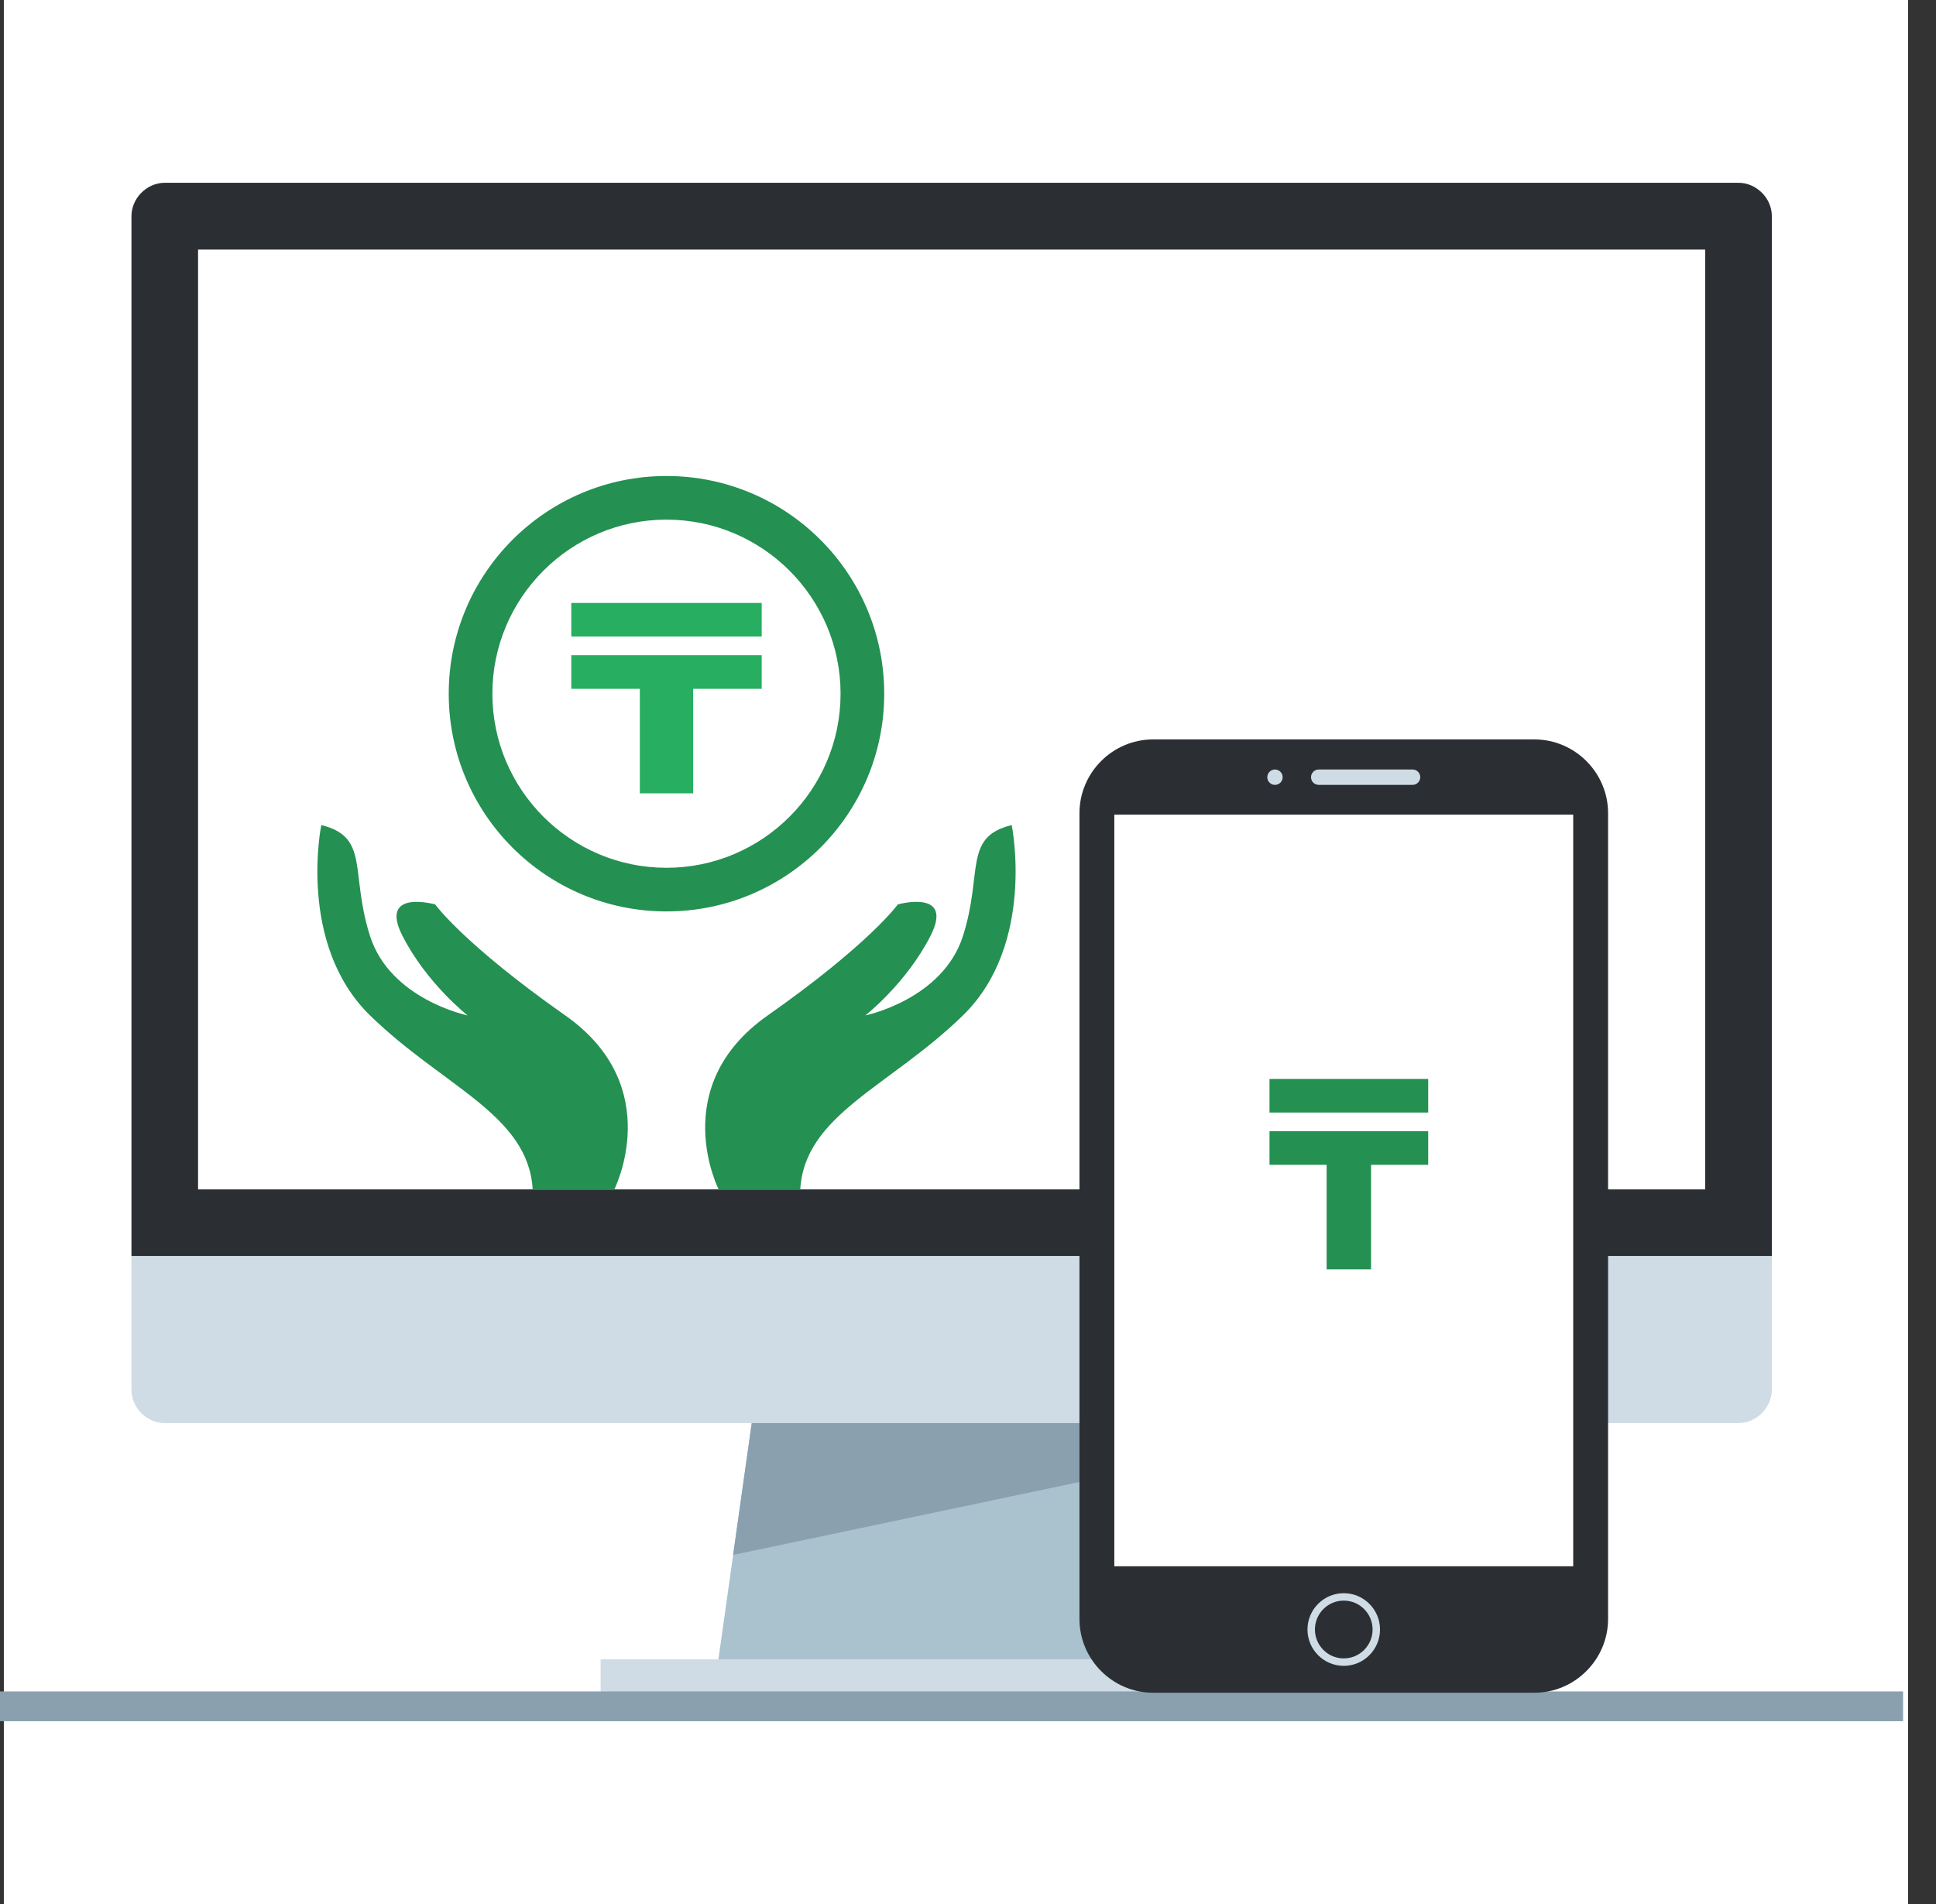 <svg width="61" height="60" viewBox="0 0 61 60" fill="none" xmlns="http://www.w3.org/2000/svg">
<rect x="0" y="0" width="61" height="60" fill="#333333" stroke="none"/>
<rect x="0.121" width="60" height="60" fill="white"/>
<path d="M4.142 39.585V6.812C4.142 6.246 4.626 5.76 5.192 5.76H54.777C55.342 5.76 55.828 6.245 55.828 6.812V39.585H4.142Z" fill="#2B2F33"/>
<path d="M55.827 39.585V43.793C55.827 44.359 55.342 44.845 54.776 44.845H5.191C4.626 44.845 4.141 44.36 4.141 43.793V39.585H55.827Z" fill="#CFDCE5"/>
<path d="M41.053 52.29H18.925V53.342H41.053V52.29Z" fill="#CFDCE5"/>
<path d="M37.334 52.29H22.636L23.686 44.846H36.284L37.334 52.29Z" fill="#AAC1CE"/>
<path d="M53.727 7.865H6.241V37.481H53.727V7.865Z" fill="white"/>
<path d="M36.283 44.845H23.685L23.099 49L36.472 46.183L36.283 44.845Z" fill="#8BA0AE"/>
<path d="M59.962 53.301H0V54.24H59.962V53.301Z" fill="#8BA0AE"/>
<path d="M48.346 53.342H36.332C35.056 53.342 34.012 52.296 34.012 51.017V25.627C34.012 24.348 35.055 23.301 36.332 23.301H48.347C49.623 23.301 50.668 24.348 50.668 25.627V51.017C50.667 52.296 49.622 53.342 48.346 53.342Z" fill="#2B2F33"/>
<path d="M49.569 25.672H35.11V49.357H49.569V25.672Z" fill="white"/>
<path d="M44.508 24.733H41.549C41.416 24.733 41.308 24.624 41.308 24.491C41.308 24.358 41.416 24.249 41.549 24.249H44.508C44.641 24.249 44.75 24.358 44.75 24.491C44.75 24.624 44.641 24.733 44.508 24.733Z" fill="#CFDCE5"/>
<path d="M40.172 24.734C40.306 24.734 40.414 24.625 40.414 24.492C40.414 24.358 40.306 24.249 40.172 24.249C40.038 24.249 39.93 24.358 39.93 24.492C39.93 24.625 40.038 24.734 40.172 24.734Z" fill="#CFDCE5"/>
<path d="M42.339 52.495C41.709 52.495 41.196 51.981 41.196 51.35C41.196 50.719 41.71 50.205 42.339 50.205C42.969 50.205 43.482 50.719 43.482 51.35C43.482 51.981 42.97 52.495 42.339 52.495ZM42.339 50.439C41.838 50.439 41.431 50.847 41.431 51.349C41.431 51.852 41.838 52.26 42.339 52.26C42.841 52.26 43.248 51.852 43.248 51.349C43.248 50.847 42.841 50.439 42.339 50.439Z" fill="#CFDCE5"/>
<path d="M40.026 34.065C40.026 34.065 40.026 34.03 40.026 33.641C40.026 33.124 40.603 32.354 41.74 32.301V31.941C41.371 31.731 41.122 31.334 41.122 30.879C41.122 30.205 41.667 29.658 42.34 29.658C43.013 29.658 43.559 30.204 43.559 30.879C43.559 31.334 43.31 31.731 42.941 31.941V32.3C44.077 32.354 44.655 33.123 44.655 33.64C44.655 34.03 44.655 34.064 44.655 34.064H40.026V34.065Z" fill="white"/>
<path d="M40 34H45V35.059H40V34ZM43.2 40H41.8V36.706H40V35.647H45V36.706H43.2V40Z" fill="#249052"/>
<path d="M25.214 37.498C25.342 35.124 28.033 34.249 30.34 31.999C32.646 29.75 31.877 26 31.877 26C30.34 26.375 30.98 27.5 30.34 29.499C29.7 31.499 27.265 31.999 27.265 31.999C27.265 31.999 28.546 31 29.315 29.499C30.083 27.999 28.29 28.5 28.29 28.5C28.29 28.5 27.392 29.75 24.189 31.999C20.986 34.249 22.651 37.498 22.651 37.498H25.214Z" fill="#249052"/>
<path d="M16.785 37.498H19.348C19.348 37.498 21.014 34.249 17.811 31.999C14.608 29.75 13.71 28.5 13.71 28.5C13.71 28.5 11.917 28 12.685 29.499C13.454 31 14.735 31.999 14.735 31.999C14.735 31.999 12.301 31.499 11.66 29.499C11.019 27.5 11.66 26.375 10.123 26C10.123 26 9.354 29.75 11.66 31.999C13.966 34.249 16.658 35.124 16.785 37.498Z" fill="#249052"/>
<path d="M27.86 21.861C27.86 18.072 24.788 15 20.999 15C17.21 15 14.139 18.072 14.139 21.861C14.139 25.649 17.21 28.721 20.999 28.721C24.788 28.721 27.86 25.649 27.86 21.861ZM20.999 27.346C17.974 27.346 15.514 24.886 15.514 21.861C15.514 18.836 17.974 16.375 20.999 16.375C24.024 16.375 26.485 18.836 26.485 21.861C26.485 24.886 24.024 27.346 20.999 27.346Z" fill="#249052"/>
<path d="M18 19H24V20.059H18V19ZM21.84 25H20.16V21.706H18V20.647H24V21.706H21.84V25Z" fill="#27AE60"/>
</svg>
